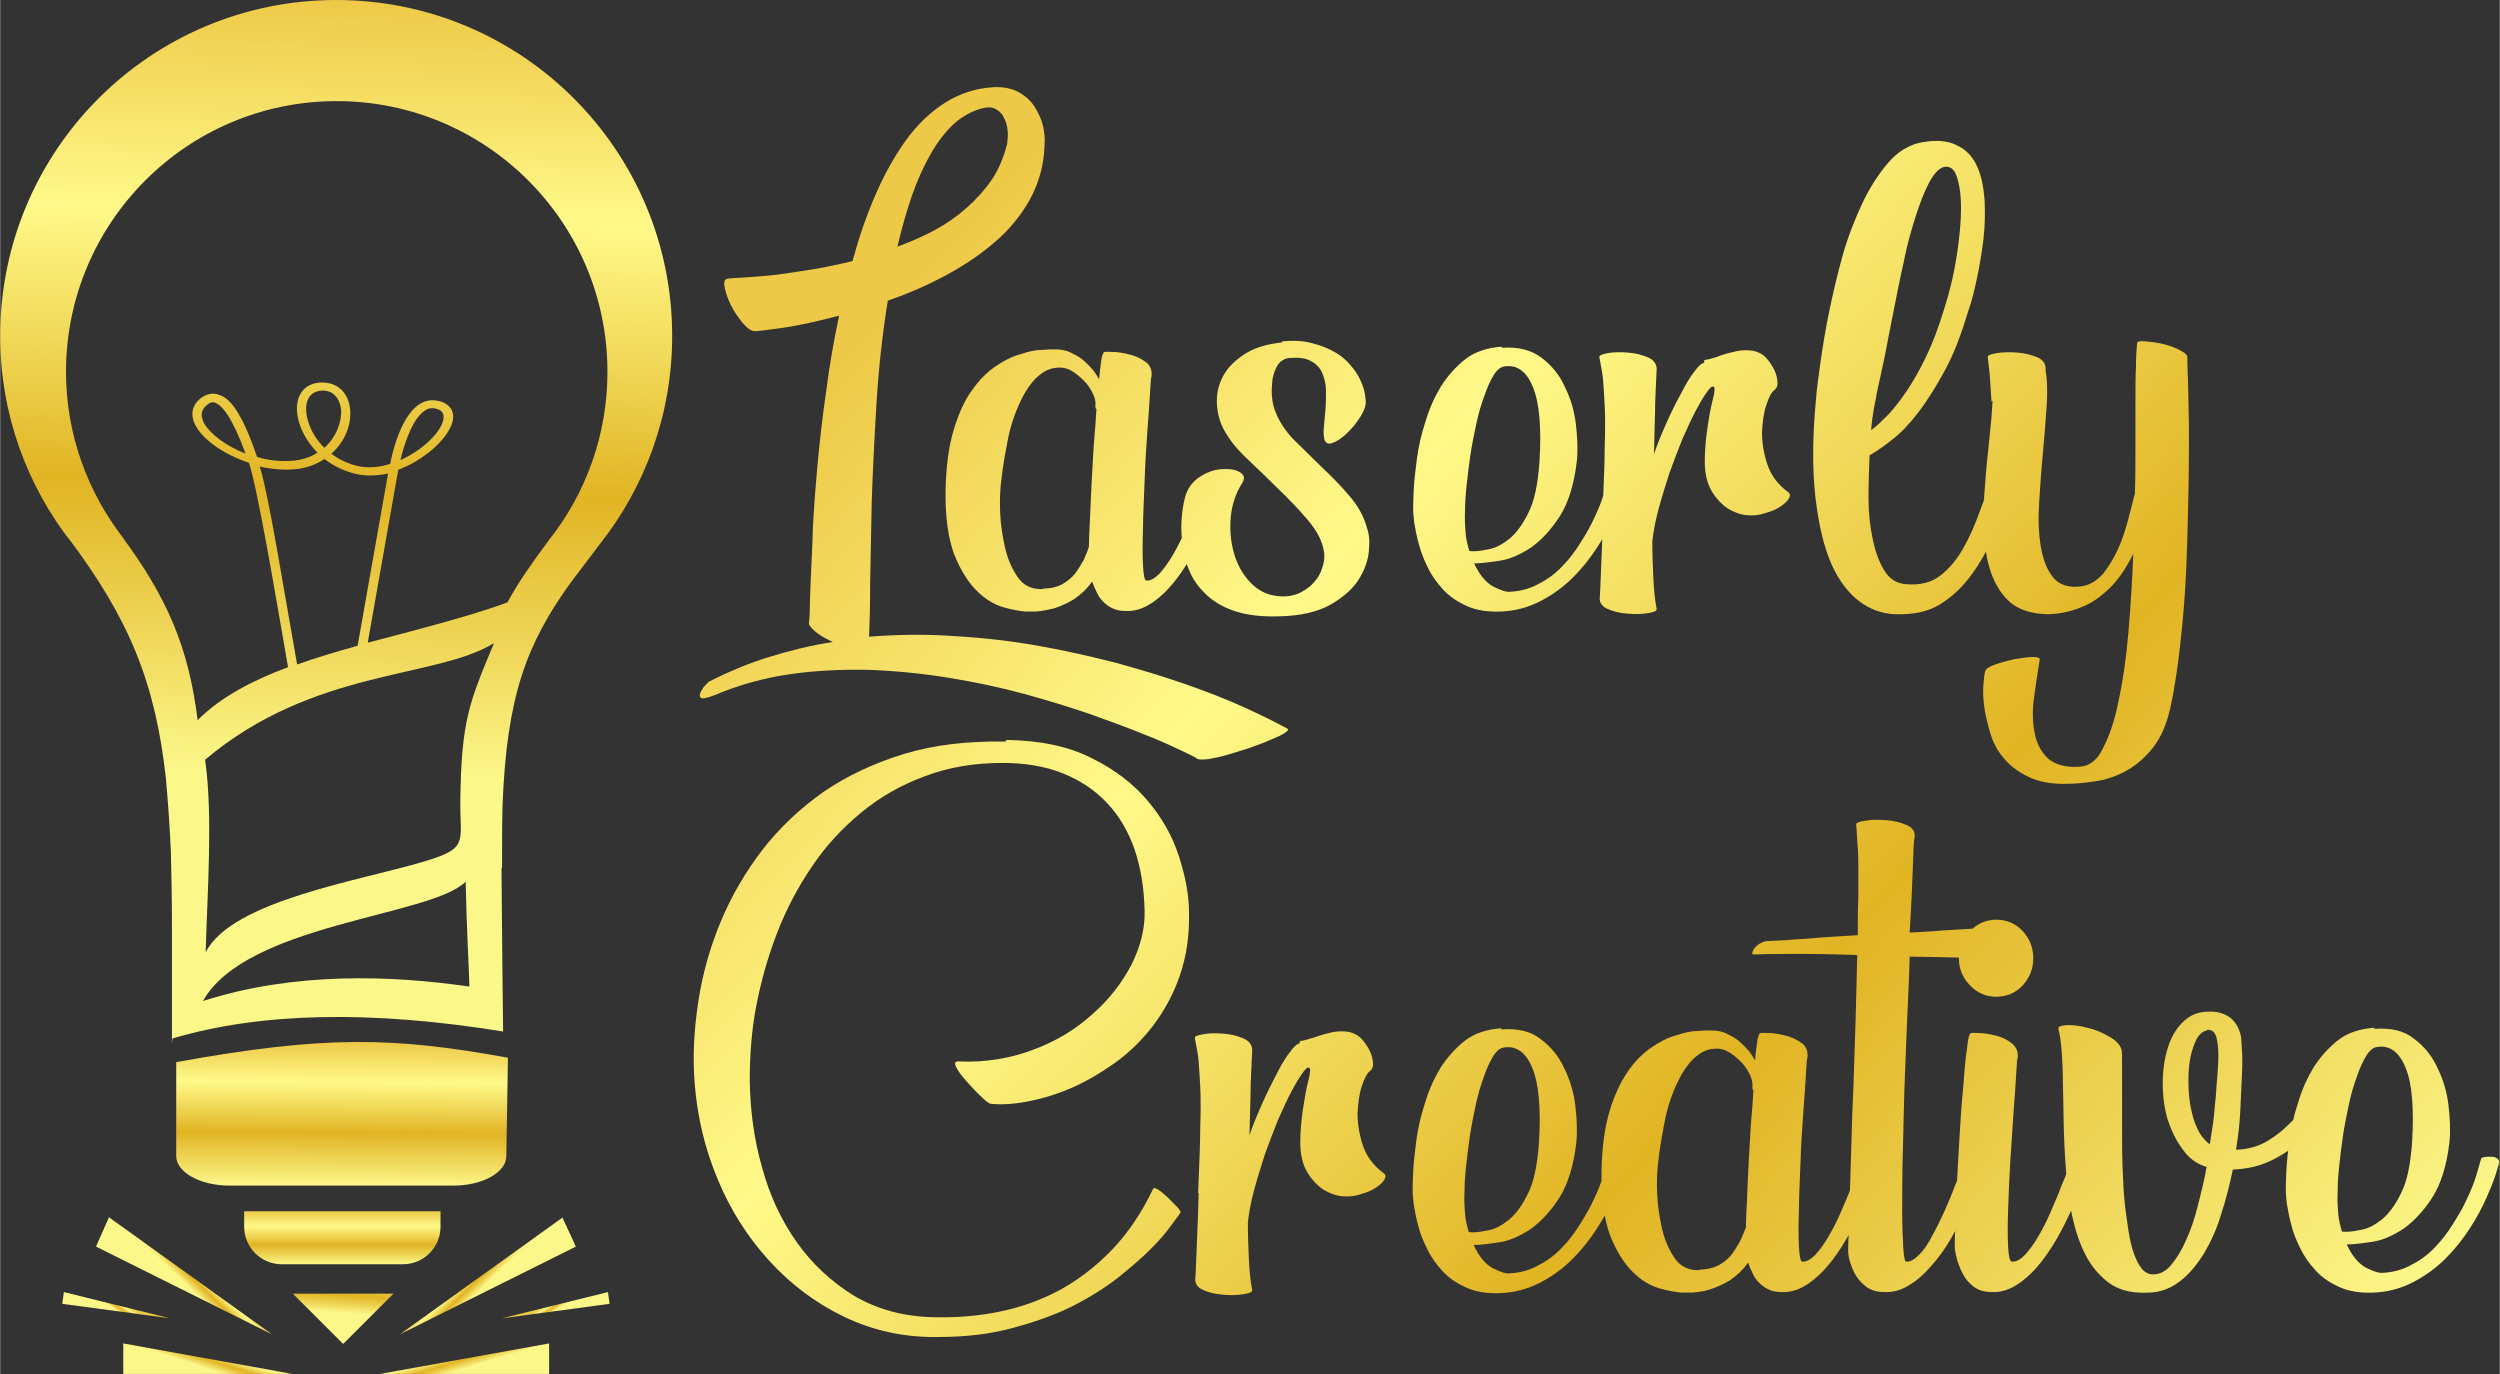 <?xml version="1.0" encoding="UTF-8"?>
<!DOCTYPE svg PUBLIC "-//W3C//DTD SVG 1.1//EN" "http://www.w3.org/Graphics/SVG/1.1/DTD/svg11.dtd">
<!-- Creator: CorelDRAW 2021 (64-Bit) -->
<svg xmlns="http://www.w3.org/2000/svg" xml:space="preserve" width="8.467mm" height="4.655mm" version="1.1" style="shape-rendering:geometricPrecision; text-rendering:geometricPrecision; image-rendering:optimizeQuality; fill-rule:evenodd; clip-rule:evenodd"
viewBox="0 0 46.72 25.69"
 xmlns:xlink="http://www.w3.org/1999/xlink"
 xmlns:xodm="http://www.corel.com/coreldraw/odm/2003">
 <rect x="0" y="0" width="46.72" height="25.69" fill="#333333" stroke="none"/>
 <defs>
  <style type="text/css">
   <![CDATA[
    .fil3 {fill:url(#id0)}
    .fil4 {fill:url(#id1)}
    .fil2 {fill:url(#id2)}
    .fil9 {fill:url(#id3);fill-rule:nonzero}
    .fil8 {fill:url(#id4);fill-rule:nonzero}
    .fil7 {fill:url(#id5);fill-rule:nonzero}
    .fil5 {fill:url(#id6);fill-rule:nonzero}
    .fil10 {fill:url(#id7);fill-rule:nonzero}
    .fil6 {fill:url(#id8);fill-rule:nonzero}
    .fil11 {fill:url(#id9);fill-rule:nonzero}
    .fil1 {fill:url(#id10);fill-rule:nonzero}
    .fil0 {fill:url(#id11);fill-rule:nonzero}
   ]]>
  </style>
  <linearGradient id="id0" gradientUnits="userSpaceOnUse" x1="6.4" y1="19.48" x2="6.38" y2="22.16">
   <stop offset="0" style="stop-opacity:1; stop-color:#EEC947"/>
   <stop offset="0.141" style="stop-opacity:1; stop-color:#F6E168"/>
   <stop offset="0.278" style="stop-opacity:1; stop-color:#FFF989"/>
   <stop offset="0.459" style="stop-opacity:1; stop-color:#F0D756"/>
   <stop offset="0.631" style="stop-opacity:1; stop-color:#E1B423"/>
   <stop offset="0.82" style="stop-opacity:1; stop-color:#EED556"/>
   <stop offset="1" style="stop-opacity:1; stop-color:#FCF789"/>
  </linearGradient>
  <linearGradient id="id1" gradientUnits="userSpaceOnUse" xlink:href="#id0" x1="6.4" y1="22.64" x2="6.4" y2="23.63">
  </linearGradient>
  <linearGradient id="id2" gradientUnits="userSpaceOnUse" xlink:href="#id0" x1="6.28" y1="0" x2="5.75" y2="14.43">
  </linearGradient>
  <linearGradient id="id3" gradientUnits="userSpaceOnUse" xlink:href="#id0" x1="8.87" y1="23.57" x2="9.19" y2="23.9">
  </linearGradient>
  <linearGradient id="id4" gradientUnits="userSpaceOnUse" xlink:href="#id0" x1="2.2" y1="24.28" x2="2.09" y2="24.44">
  </linearGradient>
  <linearGradient id="id5" gradientUnits="userSpaceOnUse" xlink:href="#id0" x1="3.88" y1="25.11" x2="3.74" y2="25.54">
  </linearGradient>
  <linearGradient id="id6" gradientUnits="userSpaceOnUse" xlink:href="#id0" x1="6.4" y1="23.63" x2="6.34" y2="24.54">
  </linearGradient>
  <linearGradient id="id7" gradientUnits="userSpaceOnUse" xlink:href="#id0" x1="8.68" y1="25.11" x2="8.81" y2="25.54">
  </linearGradient>
  <linearGradient id="id8" gradientUnits="userSpaceOnUse" xlink:href="#id0" x1="3.68" y1="23.57" x2="3.36" y2="23.9">
  </linearGradient>
  <linearGradient id="id9" gradientUnits="userSpaceOnUse" xlink:href="#id0" x1="10.35" y1="24.28" x2="10.46" y2="24.44">
  </linearGradient>
  <linearGradient id="id10" gradientUnits="userSpaceOnUse" xlink:href="#id0" x1="20.44" y1="1.63" x2="45.1" y2="24.19">
  </linearGradient>
  <linearGradient id="id11" gradientUnits="userSpaceOnUse" xlink:href="#id0" x1="20.44" y1="1.63" x2="45.1" y2="24.19">
  </linearGradient>
 </defs>
 <g id="Layer_x0020_1">
  <g id="_2580697251104">
   <path class="fil0" d="M13.23 12.75c0.37,-0.19 0.75,-0.35 1.14,-0.47 0.39,-0.12 0.79,-0.22 1.19,-0.28 -0.1,-0.05 -0.2,-0.1 -0.28,-0.16 -0.08,-0.06 -0.14,-0.12 -0.17,-0.18 0.01,0.02 0.01,-0.05 0.02,-0.2 0,-0.15 0.01,-0.36 0.02,-0.63 0.01,-0.27 0.03,-0.59 0.04,-0.97 0.02,-0.38 0.05,-0.78 0.09,-1.21 0.04,-0.43 0.09,-0.88 0.16,-1.35 0.06,-0.47 0.14,-0.93 0.24,-1.4 -0.42,0.11 -0.78,0.19 -1.07,0.23 -0.29,0.04 -0.46,0.06 -0.5,0.06 -0.07,0 -0.14,-0.05 -0.23,-0.15 -0.08,-0.1 -0.16,-0.21 -0.22,-0.33 -0.06,-0.12 -0.1,-0.24 -0.12,-0.34 -0.02,-0.1 0,-0.16 0.06,-0.16 0.03,-0.01 0.11,-0.01 0.25,-0.02 0.14,-0.01 0.31,-0.02 0.52,-0.04 0.21,-0.02 0.45,-0.06 0.72,-0.1 0.27,-0.04 0.55,-0.1 0.84,-0.17 0.12,-0.44 0.26,-0.85 0.43,-1.24 0.17,-0.39 0.36,-0.73 0.57,-1.02 0.21,-0.29 0.46,-0.53 0.73,-0.7 0.27,-0.17 0.57,-0.27 0.9,-0.29 0.18,-0.01 0.34,0.02 0.47,0.09 0.13,0.07 0.23,0.16 0.3,0.27 0.07,0.11 0.13,0.23 0.16,0.36 0.03,0.13 0.04,0.25 0.03,0.36 -0.01,0.38 -0.11,0.72 -0.28,1.03 -0.17,0.3 -0.4,0.58 -0.68,0.81 -0.28,0.24 -0.59,0.44 -0.93,0.62 -0.34,0.18 -0.69,0.33 -1.04,0.45 -0.1,0.62 -0.17,1.25 -0.21,1.9 -0.04,0.65 -0.07,1.26 -0.09,1.84 -0.01,0.58 -0.02,1.09 -0.03,1.54 -0,0.45 -0.01,0.79 -0.02,1 0.53,-0.04 1.07,-0.05 1.6,-0.01 0.53,0.03 1.05,0.09 1.56,0.18 0.51,0.09 0.99,0.2 1.46,0.32 0.47,0.13 0.9,0.26 1.3,0.4 0.4,0.14 0.76,0.28 1.09,0.43 0.33,0.15 0.59,0.28 0.81,0.4 0.03,0.01 0.01,0.04 -0.05,0.08 -0.06,0.04 -0.15,0.08 -0.27,0.13 -0.11,0.05 -0.25,0.1 -0.39,0.15 -0.15,0.05 -0.29,0.09 -0.42,0.13 -0.13,0.04 -0.25,0.06 -0.36,0.08 -0.1,0.01 -0.17,0.01 -0.2,-0.01 -0.02,-0.02 -0.12,-0.07 -0.29,-0.15 -0.17,-0.08 -0.4,-0.19 -0.69,-0.3 -0.29,-0.12 -0.62,-0.24 -1.01,-0.38 -0.38,-0.13 -0.8,-0.26 -1.24,-0.38 -0.44,-0.12 -0.91,-0.22 -1.4,-0.3 -0.49,-0.08 -0.99,-0.13 -1.49,-0.15 -0.5,-0.01 -0.99,0.01 -1.48,0.08 -0.49,0.07 -0.96,0.2 -1.41,0.39 -0.13,0.05 -0.22,0.07 -0.25,0.06 -0.03,-0.01 -0.04,-0.04 -0.03,-0.08 0.01,-0.04 0.04,-0.08 0.07,-0.13 0.04,-0.04 0.06,-0.07 0.08,-0.08zm5.14 -10.73c-0.2,0.05 -0.38,0.15 -0.54,0.29 -0.16,0.15 -0.31,0.34 -0.44,0.57 -0.13,0.23 -0.25,0.49 -0.35,0.78 -0.1,0.29 -0.19,0.61 -0.27,0.95 0.24,-0.09 0.48,-0.19 0.7,-0.31 0.22,-0.12 0.42,-0.26 0.6,-0.42 0.18,-0.16 0.34,-0.34 0.47,-0.53 0.13,-0.2 0.22,-0.42 0.28,-0.66 0.01,-0.08 0.02,-0.17 0.01,-0.25 -0.01,-0.09 -0.03,-0.17 -0.07,-0.24 -0.03,-0.07 -0.08,-0.12 -0.15,-0.16 -0.07,-0.04 -0.15,-0.04 -0.24,-0.02zm2.26 4.56c0.04,-0.01 0.12,-0 0.22,0 0.1,0.01 0.21,0.03 0.31,0.06 0.1,0.03 0.19,0.08 0.27,0.14 0.07,0.06 0.1,0.15 0.09,0.25 -0.01,0.02 -0.02,0.13 -0.03,0.33 -0.01,0.2 -0.03,0.44 -0.05,0.72 -0.02,0.28 -0.04,0.59 -0.05,0.91 -0.01,0.32 -0.03,0.62 -0.03,0.89 -0.01,0.27 -0.01,0.5 0,0.69 0.01,0.18 0.03,0.28 0.06,0.28 0.08,0.01 0.16,-0.04 0.25,-0.13 0.08,-0.09 0.17,-0.21 0.25,-0.35 0.08,-0.14 0.16,-0.29 0.23,-0.46 0.07,-0.16 0.14,-0.32 0.19,-0.46 0.06,-0.14 0.1,-0.26 0.13,-0.35 0.03,-0.09 0.05,-0.14 0.06,-0.14 0.01,0 0.03,0 0.06,0 0.03,0 0.07,0.01 0.11,0.01 0.04,0 0.07,0.01 0.1,0.02 0.03,0.01 0.04,0.02 0.04,0.04 0,0.01 -0.02,0.08 -0.06,0.2 -0.04,0.12 -0.1,0.27 -0.17,0.45 -0.07,0.18 -0.16,0.37 -0.27,0.58 -0.11,0.21 -0.23,0.4 -0.36,0.57 -0.13,0.17 -0.28,0.32 -0.44,0.43 -0.16,0.11 -0.33,0.17 -0.51,0.16 -0.1,0 -0.18,-0.02 -0.24,-0.05 -0.07,-0.03 -0.13,-0.08 -0.18,-0.13 -0.05,-0.05 -0.09,-0.11 -0.12,-0.18 -0.03,-0.06 -0.06,-0.13 -0.08,-0.19 -0.1,0.14 -0.22,0.25 -0.34,0.33 -0.13,0.08 -0.25,0.13 -0.37,0.17 -0.12,0.03 -0.23,0.05 -0.33,0.06 -0.1,0 -0.17,0 -0.21,-0 -0.1,-0.01 -0.24,-0.03 -0.41,-0.08 -0.17,-0.05 -0.34,-0.15 -0.5,-0.31 -0.16,-0.16 -0.3,-0.38 -0.42,-0.68 -0.11,-0.3 -0.17,-0.7 -0.16,-1.21 0.01,-0.44 0.06,-0.81 0.15,-1.11 0.09,-0.3 0.2,-0.55 0.34,-0.74 0.13,-0.19 0.28,-0.34 0.44,-0.45 0.16,-0.11 0.32,-0.19 0.47,-0.23 0.15,-0.05 0.28,-0.08 0.4,-0.08 0.11,-0.01 0.2,-0.01 0.25,-0.01 0.11,0 0.21,0.02 0.29,0.06 0.08,0.04 0.16,0.08 0.23,0.14 0.07,0.06 0.13,0.12 0.18,0.18 0.05,0.06 0.09,0.13 0.12,0.18 0.01,-0.15 0.03,-0.26 0.04,-0.35 0.01,-0.08 0.03,-0.13 0.04,-0.14zm-1.13 4.42c0.14,0 0.26,-0.03 0.35,-0.08 0.1,-0.06 0.18,-0.12 0.24,-0.2 0.06,-0.08 0.11,-0.16 0.16,-0.25 0.04,-0.09 0.08,-0.18 0.1,-0.26 0,-0.15 0.01,-0.33 0.02,-0.54 0.01,-0.21 0.02,-0.43 0.03,-0.66 0.01,-0.23 0.03,-0.46 0.04,-0.7 0.02,-0.23 0.04,-0.46 0.05,-0.67 -0.01,0.01 -0.02,-0.01 -0.02,-0.05 0.01,-0.08 -0.01,-0.16 -0.05,-0.24 -0.04,-0.08 -0.09,-0.16 -0.16,-0.23 -0.07,-0.07 -0.14,-0.13 -0.22,-0.18 -0.08,-0.05 -0.16,-0.07 -0.23,-0.07 -0.14,0 -0.26,0.04 -0.37,0.13 -0.11,0.08 -0.2,0.2 -0.28,0.33 -0.08,0.14 -0.15,0.29 -0.21,0.46 -0.06,0.17 -0.1,0.33 -0.13,0.5 -0.03,0.16 -0.06,0.32 -0.08,0.46 -0.02,0.14 -0.03,0.25 -0.04,0.33 -0.01,0.12 -0.02,0.28 -0.01,0.5 0.01,0.22 0.04,0.43 0.09,0.65 0.05,0.22 0.13,0.4 0.24,0.56 0.11,0.16 0.27,0.23 0.47,0.22zm4.46 -4.62c0.22,-0.02 0.41,-0.01 0.58,0.04 0.16,0.04 0.3,0.1 0.42,0.17 0.12,0.07 0.22,0.16 0.29,0.25 0.08,0.09 0.14,0.19 0.18,0.28 0.04,0.09 0.07,0.18 0.08,0.26 0.01,0.08 0.02,0.14 0.01,0.18 -0.01,0.08 -0.06,0.18 -0.13,0.28 -0.07,0.11 -0.16,0.2 -0.24,0.28 -0.09,0.08 -0.17,0.13 -0.25,0.16 -0.08,0.03 -0.13,0 -0.15,-0.07 -0.01,-0.05 -0.02,-0.12 -0.01,-0.22 0.01,-0.1 0.02,-0.21 0.03,-0.33 0.01,-0.12 0.01,-0.24 0.01,-0.36 -0,-0.12 -0.03,-0.23 -0.07,-0.33 -0.04,-0.09 -0.11,-0.17 -0.21,-0.22 -0.1,-0.06 -0.23,-0.07 -0.4,-0.06 -0.1,0.01 -0.17,0.06 -0.22,0.13 -0.05,0.08 -0.08,0.17 -0.1,0.27 -0.01,0.1 -0.02,0.21 -0.01,0.32 0.01,0.11 0.03,0.2 0.06,0.27 0.07,0.19 0.18,0.36 0.34,0.53 0.16,0.16 0.34,0.33 0.52,0.51 0.18,0.17 0.36,0.35 0.52,0.54 0.16,0.18 0.28,0.39 0.34,0.62 0.04,0.11 0.05,0.26 0.03,0.44 -0.02,0.18 -0.09,0.36 -0.2,0.53 -0.12,0.18 -0.3,0.33 -0.53,0.46 -0.24,0.13 -0.55,0.2 -0.94,0.21 -0.32,0.01 -0.59,-0.02 -0.81,-0.09 -0.22,-0.07 -0.4,-0.17 -0.54,-0.3 -0.14,-0.13 -0.25,-0.27 -0.32,-0.43 -0.07,-0.16 -0.12,-0.33 -0.14,-0.49 -0.02,-0.17 -0.03,-0.33 -0.02,-0.48 0.01,-0.16 0.03,-0.29 0.06,-0.41 0.04,-0.18 0.14,-0.31 0.27,-0.4 0.14,-0.09 0.27,-0.14 0.41,-0.15 0.14,-0.01 0.25,0 0.34,0.05 0.09,0.05 0.11,0.11 0.06,0.2 -0.13,0.2 -0.2,0.42 -0.22,0.65 -0.02,0.23 -0,0.46 0.06,0.67 0.06,0.21 0.16,0.39 0.3,0.54 0.14,0.15 0.31,0.24 0.51,0.26 0.14,0.02 0.27,0 0.38,-0.04 0.11,-0.05 0.21,-0.11 0.29,-0.2 0.08,-0.08 0.14,-0.18 0.17,-0.29 0.04,-0.11 0.05,-0.21 0.03,-0.31 -0.03,-0.19 -0.13,-0.38 -0.3,-0.58 -0.17,-0.2 -0.36,-0.4 -0.56,-0.59 -0.2,-0.2 -0.4,-0.39 -0.6,-0.58 -0.2,-0.19 -0.33,-0.37 -0.42,-0.54 -0.08,-0.16 -0.12,-0.34 -0.12,-0.52 0,-0.18 0.05,-0.35 0.14,-0.5 0.09,-0.15 0.23,-0.28 0.41,-0.39 0.18,-0.11 0.4,-0.17 0.67,-0.2zm4.11 0.12c0.3,-0.02 0.54,0.04 0.73,0.18 0.19,0.14 0.34,0.32 0.44,0.54 0.11,0.22 0.18,0.45 0.21,0.7 0.03,0.25 0.04,0.48 0.02,0.69 -0.05,0.44 -0.16,0.79 -0.32,1.04 -0.16,0.25 -0.34,0.44 -0.53,0.58 -0.2,0.13 -0.39,0.22 -0.59,0.25 -0.2,0.03 -0.36,0.05 -0.48,0.05 0.1,0.22 0.23,0.37 0.37,0.44 0.14,0.07 0.24,0.1 0.31,0.09 0.19,-0.01 0.37,-0.06 0.53,-0.15 0.16,-0.08 0.31,-0.19 0.44,-0.33 0.13,-0.13 0.24,-0.28 0.34,-0.44 0.1,-0.16 0.19,-0.31 0.26,-0.47 0.07,-0.15 0.13,-0.29 0.17,-0.43 0.04,-0.13 0.07,-0.24 0.09,-0.31 0.01,-0.03 0.07,-0.04 0.17,-0.04 0.1,0 0.15,0.03 0.17,0.09 0,0.02 -0.02,0.09 -0.06,0.22 -0.04,0.13 -0.1,0.28 -0.18,0.46 -0.08,0.18 -0.18,0.37 -0.31,0.57 -0.13,0.2 -0.28,0.39 -0.45,0.56 -0.17,0.17 -0.37,0.32 -0.6,0.44 -0.23,0.12 -0.48,0.19 -0.75,0.2 -0.24,0.01 -0.45,-0.02 -0.63,-0.1 -0.18,-0.08 -0.33,-0.18 -0.45,-0.31 -0.12,-0.13 -0.22,-0.27 -0.29,-0.42 -0.08,-0.16 -0.13,-0.3 -0.17,-0.45 -0.04,-0.14 -0.06,-0.27 -0.08,-0.38 -0.01,-0.11 -0.02,-0.18 -0.02,-0.22 0,-0.08 0,-0.21 0.01,-0.39 0.01,-0.18 0.03,-0.37 0.06,-0.59 0.03,-0.22 0.08,-0.45 0.16,-0.69 0.07,-0.24 0.17,-0.46 0.29,-0.66 0.13,-0.2 0.28,-0.37 0.46,-0.51 0.18,-0.14 0.41,-0.21 0.67,-0.23zm-0.69 3.03c-0.01,0.16 -0,0.3 0.01,0.43 0.01,0.13 0.04,0.24 0.07,0.34 0.09,0.01 0.2,-0 0.34,-0.03 0.14,-0.02 0.27,-0.09 0.41,-0.2 0.13,-0.11 0.25,-0.27 0.36,-0.5 0.11,-0.22 0.17,-0.53 0.2,-0.93 0.04,-0.64 -0,-1.11 -0.12,-1.4 -0.12,-0.3 -0.3,-0.43 -0.54,-0.39 -0.07,0.01 -0.14,0.07 -0.2,0.17 -0.06,0.1 -0.12,0.23 -0.17,0.38 -0.06,0.16 -0.11,0.33 -0.15,0.52 -0.04,0.19 -0.08,0.38 -0.11,0.58 -0.03,0.2 -0.05,0.38 -0.07,0.56 -0.02,0.18 -0.03,0.33 -0.03,0.46zm4.47 -2.8c0.07,-0.01 0.15,-0.03 0.24,-0.06 0.1,-0.04 0.2,-0.07 0.3,-0.09 0.1,-0.03 0.21,-0.04 0.32,-0.03 0.11,0.01 0.2,0.05 0.28,0.12 0.04,0.04 0.07,0.08 0.11,0.14 0.04,0.06 0.07,0.12 0.09,0.18 0.02,0.06 0.03,0.12 0.03,0.18 -0,0.06 -0.03,0.1 -0.07,0.13 -0.04,0.03 -0.09,0.12 -0.14,0.27 -0.05,0.15 -0.07,0.32 -0.08,0.51 -0,0.19 0.03,0.39 0.1,0.6 0.07,0.21 0.2,0.38 0.39,0.52 0.04,0.03 0.04,0.07 0.01,0.12 -0.03,0.05 -0.08,0.1 -0.16,0.15 -0.07,0.05 -0.17,0.09 -0.28,0.12 -0.11,0.04 -0.23,0.05 -0.34,0.04 -0.12,-0.01 -0.23,-0.05 -0.35,-0.12 -0.11,-0.07 -0.22,-0.18 -0.31,-0.33 -0.09,-0.15 -0.13,-0.34 -0.13,-0.55 0,-0.22 0.02,-0.43 0.05,-0.63 0.03,-0.21 0.06,-0.38 0.1,-0.53 0.04,-0.15 0.04,-0.23 0.02,-0.24 -0.03,-0.02 -0.07,0.01 -0.13,0.1 -0.06,0.08 -0.13,0.2 -0.21,0.35 -0.08,0.15 -0.16,0.33 -0.25,0.53 -0.08,0.2 -0.16,0.41 -0.24,0.63 -0.07,0.22 -0.14,0.44 -0.2,0.66 -0.06,0.22 -0.1,0.43 -0.12,0.62 0,0.26 0.01,0.5 0.02,0.71 0.01,0.21 0.03,0.39 0.06,0.55 0.01,0.04 -0.05,0.06 -0.16,0.08 -0.11,0.02 -0.24,0.02 -0.38,0.01 -0.14,-0.01 -0.27,-0.04 -0.38,-0.09 -0.11,-0.05 -0.16,-0.13 -0.14,-0.24 0,-0.02 0.01,-0.17 0.02,-0.46 0.01,-0.29 0.03,-0.66 0.04,-1.11l-0.01 0c0.02,-0.51 0.04,-0.92 0.04,-1.23 0.01,-0.31 0.01,-0.56 0,-0.75 -0.01,-0.19 -0.02,-0.35 -0.03,-0.48 -0.01,-0.13 -0.04,-0.27 -0.07,-0.43 -0.01,-0.03 0.04,-0.06 0.16,-0.08 0.11,-0.02 0.23,-0.02 0.37,-0.01 0.14,0.01 0.26,0.04 0.38,0.09 0.11,0.05 0.17,0.13 0.16,0.24 -0.01,0.28 -0.03,0.55 -0.03,0.81 -0.01,0.26 -0.01,0.51 -0.02,0.76 0.07,-0.21 0.16,-0.42 0.25,-0.62 0.09,-0.2 0.18,-0.38 0.27,-0.54 0.08,-0.16 0.16,-0.29 0.24,-0.39 0.07,-0.1 0.13,-0.15 0.18,-0.16zm4.07 -4.07c0.27,-0.05 0.49,-0.03 0.66,0.06 0.17,0.08 0.29,0.21 0.37,0.39 0.08,0.17 0.12,0.38 0.14,0.62 0.01,0.24 0.01,0.48 -0.02,0.73 -0.03,0.25 -0.07,0.49 -0.12,0.73 -0.05,0.24 -0.1,0.44 -0.16,0.61 -0.13,0.43 -0.27,0.81 -0.44,1.12 -0.17,0.31 -0.33,0.57 -0.5,0.79 -0.17,0.22 -0.33,0.39 -0.49,0.51 -0.16,0.13 -0.3,0.22 -0.42,0.29 -0.01,0.26 -0.02,0.53 -0.02,0.8 0,0.28 0.03,0.54 0.08,0.77 0.05,0.24 0.12,0.43 0.22,0.59 0.1,0.16 0.24,0.24 0.41,0.25 0.25,0.02 0.46,-0.03 0.63,-0.16 0.17,-0.13 0.31,-0.3 0.43,-0.51 0.12,-0.21 0.22,-0.44 0.31,-0.69 0.09,-0.25 0.18,-0.47 0.27,-0.69 0.02,-0.05 0.06,-0.08 0.11,-0.09 0.05,-0.01 0.1,-0.01 0.16,0 0.05,0.01 0.09,0.04 0.13,0.07 0.03,0.03 0.04,0.07 0.03,0.1 -0.14,0.35 -0.28,0.67 -0.41,0.99 -0.13,0.31 -0.28,0.58 -0.45,0.81 -0.17,0.23 -0.36,0.41 -0.59,0.55 -0.23,0.14 -0.5,0.19 -0.84,0.18 -0.24,-0.01 -0.46,-0.09 -0.66,-0.24 -0.2,-0.15 -0.38,-0.38 -0.52,-0.69 -0.14,-0.32 -0.24,-0.73 -0.3,-1.24 -0.06,-0.51 -0.06,-1.13 0.01,-1.86 0.01,-0.15 0.04,-0.37 0.08,-0.66 0.04,-0.28 0.09,-0.6 0.16,-0.94 0.07,-0.34 0.15,-0.69 0.25,-1.05 0.1,-0.36 0.23,-0.69 0.37,-0.99 0.14,-0.3 0.31,-0.56 0.49,-0.77 0.18,-0.21 0.4,-0.34 0.63,-0.38zm-0.85 4.73c-0.01,0.05 -0.03,0.14 -0.05,0.25 -0.02,0.12 -0.04,0.25 -0.05,0.4 0.1,-0.07 0.2,-0.17 0.32,-0.29 0.11,-0.12 0.23,-0.27 0.35,-0.45 0.12,-0.18 0.24,-0.39 0.36,-0.64 0.12,-0.25 0.23,-0.54 0.33,-0.87 0.11,-0.34 0.19,-0.68 0.24,-1.01 0.05,-0.33 0.08,-0.63 0.08,-0.88 0,-0.25 -0.03,-0.46 -0.08,-0.6 -0.05,-0.15 -0.13,-0.2 -0.24,-0.18 -0.1,0.03 -0.19,0.13 -0.28,0.3 -0.09,0.17 -0.17,0.38 -0.25,0.63 -0.08,0.25 -0.16,0.53 -0.22,0.84 -0.07,0.31 -0.13,0.62 -0.19,0.92 -0.06,0.31 -0.12,0.6 -0.17,0.87 -0.06,0.27 -0.11,0.5 -0.15,0.69zm2.15 0.12c-0.01,-0.17 -0.02,-0.32 -0.03,-0.46 -0.01,-0.14 -0.03,-0.26 -0.04,-0.37 -0.01,-0.04 0.05,-0.06 0.17,-0.08 0.12,-0.02 0.25,-0.02 0.38,-0.01 0.14,0.01 0.26,0.04 0.38,0.09 0.11,0.05 0.16,0.13 0.15,0.24 0.03,0.17 0.04,0.39 0.02,0.67 -0.02,0.28 -0.04,0.57 -0.07,0.88 -0.03,0.31 -0.05,0.61 -0.07,0.92 -0.02,0.3 -0.01,0.58 0.03,0.82 0.04,0.24 0.11,0.43 0.23,0.58 0.11,0.14 0.29,0.2 0.52,0.17 0.16,-0.02 0.29,-0.1 0.41,-0.23 0.11,-0.14 0.21,-0.3 0.29,-0.48 0.08,-0.18 0.14,-0.37 0.19,-0.56 0.05,-0.19 0.09,-0.35 0.12,-0.47 0.01,-0.32 0.01,-0.62 0.01,-0.92 0,-0.3 0,-0.57 0,-0.81 0,-0.24 0,-0.46 0.01,-0.64 0,-0.18 0.01,-0.33 0.02,-0.43 0,-0.04 0.05,-0.05 0.16,-0.04 0.1,0.01 0.21,0.02 0.33,0.05 0.12,0.03 0.23,0.07 0.32,0.12 0.1,0.05 0.14,0.1 0.13,0.14 0,0.02 0,0.15 0.01,0.38 0.01,0.23 0.01,0.53 0.02,0.9 0,0.37 0,0.78 -0.01,1.24 -0.01,0.46 -0.02,0.93 -0.04,1.41 -0.02,0.48 -0.06,0.95 -0.11,1.4 -0.05,0.45 -0.11,0.86 -0.19,1.22 -0.07,0.3 -0.17,0.54 -0.32,0.73 -0.14,0.18 -0.31,0.33 -0.49,0.43 -0.18,0.1 -0.37,0.17 -0.57,0.2 -0.2,0.03 -0.38,0.05 -0.55,0.05 -0.29,0.01 -0.53,-0.04 -0.72,-0.13 -0.19,-0.09 -0.35,-0.21 -0.47,-0.36 -0.12,-0.14 -0.2,-0.3 -0.25,-0.48 -0.05,-0.17 -0.09,-0.34 -0.11,-0.5 -0.02,-0.16 -0.02,-0.29 -0.01,-0.41 0.01,-0.11 0.02,-0.19 0.03,-0.22 0.01,-0.05 0.08,-0.09 0.19,-0.13 0.11,-0.04 0.23,-0.07 0.36,-0.1 0.13,-0.02 0.24,-0.04 0.34,-0.04 0.1,0 0.14,0.02 0.13,0.05 -0.04,0.25 -0.08,0.5 -0.11,0.74 -0.03,0.24 -0.02,0.46 0.02,0.65 0.04,0.19 0.12,0.34 0.25,0.46 0.13,0.11 0.32,0.17 0.59,0.15 0.18,-0.01 0.33,-0.12 0.44,-0.36 0.12,-0.23 0.22,-0.53 0.29,-0.9 0.08,-0.37 0.14,-0.79 0.18,-1.27 0.04,-0.47 0.07,-0.96 0.09,-1.45 -0.07,0.14 -0.15,0.28 -0.25,0.42 -0.1,0.14 -0.22,0.26 -0.35,0.36 -0.13,0.11 -0.28,0.19 -0.45,0.25 -0.17,0.06 -0.36,0.1 -0.57,0.1 -0.29,-0.01 -0.51,-0.08 -0.68,-0.22 -0.16,-0.14 -0.28,-0.33 -0.36,-0.56 -0.08,-0.23 -0.12,-0.49 -0.13,-0.78 -0.01,-0.29 -0.01,-0.58 0.02,-0.87 0.02,-0.29 0.05,-0.58 0.08,-0.85 0.03,-0.27 0.05,-0.51 0.06,-0.71zm-18.41 6.32c0.63,0.01 1.16,0.12 1.59,0.34 0.43,0.21 0.78,0.48 1.05,0.8 0.27,0.32 0.46,0.66 0.58,1.03 0.12,0.37 0.19,0.72 0.19,1.06 0.01,0.43 -0.05,0.82 -0.17,1.17 -0.12,0.35 -0.29,0.66 -0.5,0.94 -0.21,0.27 -0.45,0.51 -0.72,0.7 -0.27,0.19 -0.54,0.35 -0.82,0.47 -0.28,0.12 -0.55,0.2 -0.82,0.25 -0.26,0.05 -0.49,0.06 -0.68,0.04 -0.02,0 -0.08,-0.04 -0.17,-0.13 -0.09,-0.08 -0.18,-0.18 -0.27,-0.28 -0.09,-0.1 -0.16,-0.19 -0.2,-0.27 -0.04,-0.08 -0.03,-0.12 0.06,-0.11 0.49,0.02 0.96,-0.06 1.38,-0.22 0.43,-0.16 0.79,-0.38 1.1,-0.66 0.31,-0.27 0.55,-0.58 0.73,-0.92 0.17,-0.34 0.26,-0.68 0.25,-1.02 -0.01,-0.42 -0.07,-0.8 -0.19,-1.15 -0.12,-0.34 -0.29,-0.63 -0.52,-0.87 -0.23,-0.24 -0.5,-0.42 -0.83,-0.55 -0.33,-0.13 -0.7,-0.19 -1.12,-0.19 -0.52,0 -1.01,0.08 -1.45,0.25 -0.44,0.16 -0.84,0.39 -1.19,0.68 -0.35,0.29 -0.66,0.62 -0.92,1.01 -0.26,0.38 -0.48,0.8 -0.65,1.24 -0.17,0.44 -0.3,0.9 -0.39,1.37 -0.09,0.47 -0.12,0.94 -0.12,1.4 0.01,0.55 0.08,1.09 0.23,1.61 0.14,0.52 0.36,0.99 0.65,1.4 0.29,0.41 0.65,0.74 1.07,1 0.43,0.25 0.92,0.39 1.49,0.4 0.41,0.01 0.82,-0.02 1.21,-0.1 0.4,-0.08 0.77,-0.21 1.13,-0.4 0.35,-0.19 0.68,-0.44 0.98,-0.75 0.3,-0.31 0.56,-0.69 0.78,-1.15 0.01,-0.02 0.04,-0.02 0.1,0.02 0.06,0.04 0.12,0.09 0.18,0.15 0.06,0.06 0.12,0.12 0.17,0.17 0.05,0.06 0.07,0.09 0.06,0.1 -0.02,0.04 -0.08,0.12 -0.17,0.24 -0.09,0.13 -0.22,0.28 -0.39,0.45 -0.17,0.17 -0.38,0.35 -0.63,0.55 -0.25,0.19 -0.54,0.37 -0.86,0.53 -0.33,0.16 -0.7,0.29 -1.12,0.4 -0.41,0.11 -0.87,0.16 -1.36,0.16 -0.64,0.01 -1.22,-0.12 -1.76,-0.38 -0.54,-0.26 -1,-0.61 -1.4,-1.05 -0.4,-0.44 -0.72,-0.94 -0.96,-1.52 -0.24,-0.57 -0.38,-1.17 -0.43,-1.79 -0.04,-0.51 -0.01,-1.02 0.07,-1.54 0.08,-0.52 0.22,-1.01 0.42,-1.49 0.2,-0.48 0.46,-0.92 0.78,-1.34 0.32,-0.41 0.7,-0.77 1.14,-1.08 0.44,-0.3 0.95,-0.54 1.51,-0.71 0.56,-0.17 1.19,-0.24 1.89,-0.23z"/>
   <path class="fil1" d="M24.29 19.46c0.07,-0.01 0.15,-0.03 0.24,-0.06 0.1,-0.03 0.2,-0.07 0.3,-0.09 0.1,-0.03 0.21,-0.04 0.32,-0.03 0.11,0.01 0.2,0.05 0.28,0.12 0.04,0.04 0.07,0.08 0.11,0.14 0.04,0.06 0.07,0.12 0.09,0.18 0.02,0.06 0.03,0.12 0.03,0.18 -0,0.06 -0.03,0.1 -0.07,0.13 -0.04,0.03 -0.09,0.12 -0.14,0.27 -0.05,0.15 -0.07,0.32 -0.08,0.51 -0,0.19 0.03,0.39 0.1,0.6 0.07,0.21 0.2,0.38 0.39,0.52 0.04,0.03 0.04,0.07 0.01,0.12 -0.03,0.05 -0.08,0.1 -0.16,0.15 -0.07,0.05 -0.17,0.09 -0.28,0.12 -0.11,0.04 -0.23,0.05 -0.34,0.04 -0.12,-0.01 -0.23,-0.05 -0.35,-0.12 -0.11,-0.07 -0.22,-0.18 -0.31,-0.33 -0.09,-0.15 -0.13,-0.34 -0.13,-0.55 0,-0.22 0.02,-0.43 0.05,-0.63 0.03,-0.2 0.06,-0.38 0.1,-0.53 0.04,-0.15 0.04,-0.23 0.02,-0.24 -0.03,-0.02 -0.07,0.01 -0.13,0.1 -0.06,0.08 -0.13,0.2 -0.21,0.35 -0.08,0.15 -0.16,0.33 -0.25,0.53 -0.08,0.2 -0.16,0.41 -0.24,0.63 -0.07,0.22 -0.14,0.44 -0.2,0.66 -0.06,0.22 -0.1,0.43 -0.12,0.62 0,0.26 0.01,0.5 0.02,0.71 0.01,0.21 0.03,0.39 0.06,0.55 0.01,0.04 -0.05,0.06 -0.16,0.08 -0.11,0.02 -0.24,0.02 -0.38,0.01 -0.14,-0.01 -0.27,-0.04 -0.38,-0.09 -0.11,-0.05 -0.16,-0.13 -0.14,-0.24 0,-0.02 0.01,-0.17 0.02,-0.46 0.01,-0.29 0.03,-0.66 0.04,-1.11l-0.01 0c0.02,-0.51 0.04,-0.92 0.04,-1.23 0.01,-0.31 0.01,-0.56 0,-0.75 -0.01,-0.19 -0.02,-0.35 -0.03,-0.48 -0.01,-0.13 -0.04,-0.27 -0.07,-0.43 -0.01,-0.04 0.04,-0.06 0.16,-0.08 0.11,-0.02 0.23,-0.02 0.37,-0.01 0.14,0.01 0.26,0.04 0.38,0.09 0.11,0.05 0.17,0.13 0.16,0.24 -0.01,0.28 -0.03,0.55 -0.03,0.81 -0.01,0.26 -0.01,0.51 -0.02,0.76 0.07,-0.21 0.16,-0.42 0.25,-0.62 0.09,-0.2 0.18,-0.38 0.27,-0.55 0.08,-0.16 0.16,-0.29 0.24,-0.39 0.07,-0.1 0.13,-0.15 0.18,-0.16zm3.77 -0.22c0.3,-0.02 0.54,0.03 0.73,0.18 0.19,0.14 0.34,0.32 0.44,0.54 0.11,0.22 0.18,0.45 0.21,0.7 0.03,0.25 0.04,0.48 0.02,0.69 -0.05,0.44 -0.16,0.79 -0.32,1.04 -0.16,0.25 -0.34,0.44 -0.53,0.58 -0.2,0.13 -0.39,0.22 -0.59,0.25 -0.2,0.03 -0.36,0.05 -0.48,0.05 0.1,0.22 0.23,0.37 0.37,0.44 0.14,0.07 0.24,0.1 0.31,0.09 0.19,-0.01 0.37,-0.06 0.53,-0.15 0.16,-0.08 0.31,-0.19 0.44,-0.33 0.13,-0.13 0.24,-0.28 0.34,-0.44 0.1,-0.16 0.19,-0.31 0.26,-0.47 0.07,-0.15 0.13,-0.29 0.17,-0.43 0.04,-0.13 0.07,-0.24 0.09,-0.31 0.01,-0.03 0.07,-0.04 0.17,-0.04 0.1,0 0.15,0.03 0.17,0.09 0,0.02 -0.02,0.09 -0.06,0.22 -0.04,0.13 -0.1,0.28 -0.18,0.46 -0.08,0.18 -0.18,0.37 -0.31,0.57 -0.13,0.2 -0.28,0.39 -0.45,0.56 -0.17,0.17 -0.37,0.32 -0.6,0.44 -0.23,0.12 -0.48,0.19 -0.75,0.2 -0.24,0.01 -0.45,-0.02 -0.63,-0.1 -0.18,-0.08 -0.33,-0.18 -0.45,-0.31 -0.12,-0.13 -0.22,-0.27 -0.29,-0.42 -0.08,-0.16 -0.14,-0.31 -0.17,-0.45 -0.04,-0.14 -0.06,-0.27 -0.08,-0.38 -0.01,-0.11 -0.02,-0.18 -0.02,-0.22 0,-0.08 0,-0.21 0.01,-0.39 0.01,-0.18 0.03,-0.37 0.06,-0.59 0.03,-0.22 0.08,-0.45 0.16,-0.69 0.07,-0.24 0.17,-0.46 0.29,-0.66 0.13,-0.2 0.28,-0.37 0.46,-0.51 0.18,-0.14 0.41,-0.21 0.67,-0.23zm-0.69 3.02c-0.01,0.16 -0,0.3 0.01,0.43 0.01,0.13 0.04,0.24 0.07,0.34 0.09,0.01 0.2,-0 0.34,-0.03 0.14,-0.02 0.27,-0.09 0.41,-0.2 0.13,-0.11 0.25,-0.27 0.36,-0.5 0.11,-0.22 0.17,-0.53 0.2,-0.93 0.04,-0.64 -0,-1.11 -0.12,-1.4 -0.12,-0.3 -0.3,-0.43 -0.54,-0.39 -0.07,0.01 -0.14,0.07 -0.2,0.17 -0.06,0.1 -0.12,0.23 -0.17,0.38 -0.06,0.16 -0.11,0.33 -0.15,0.52 -0.04,0.19 -0.08,0.38 -0.11,0.58 -0.03,0.2 -0.05,0.38 -0.07,0.56 -0.02,0.18 -0.03,0.33 -0.03,0.46zm5.52 -2.95c0.04,-0.01 0.12,-0 0.22,0 0.1,0.01 0.21,0.03 0.31,0.06 0.1,0.03 0.19,0.08 0.27,0.14 0.07,0.06 0.1,0.15 0.09,0.25 -0.01,0.02 -0.02,0.13 -0.03,0.33 -0.01,0.2 -0.03,0.44 -0.05,0.72 -0.02,0.28 -0.04,0.59 -0.05,0.91 -0.01,0.32 -0.03,0.62 -0.03,0.89 -0.01,0.27 -0.01,0.5 0,0.69 0.01,0.18 0.03,0.28 0.06,0.28 0.08,0.01 0.16,-0.04 0.25,-0.13 0.08,-0.09 0.17,-0.21 0.25,-0.35 0.08,-0.14 0.16,-0.29 0.23,-0.46 0.07,-0.16 0.14,-0.32 0.19,-0.46 0.06,-0.14 0.1,-0.26 0.13,-0.35 0.03,-0.09 0.05,-0.14 0.06,-0.14 0.01,0 0.03,0 0.06,0 0.03,0 0.07,0.01 0.11,0.01 0.04,0 0.07,0.01 0.1,0.02 0.03,0.01 0.04,0.02 0.04,0.04 0,0.01 -0.02,0.08 -0.06,0.2 -0.04,0.12 -0.1,0.27 -0.17,0.45 -0.07,0.18 -0.16,0.37 -0.27,0.58 -0.11,0.21 -0.23,0.4 -0.36,0.57 -0.13,0.17 -0.28,0.32 -0.44,0.43 -0.16,0.11 -0.33,0.17 -0.51,0.16 -0.1,0 -0.18,-0.02 -0.24,-0.05 -0.07,-0.03 -0.13,-0.08 -0.18,-0.13 -0.05,-0.05 -0.09,-0.11 -0.12,-0.18 -0.03,-0.06 -0.06,-0.13 -0.08,-0.19 -0.1,0.14 -0.22,0.25 -0.34,0.33 -0.13,0.08 -0.25,0.13 -0.37,0.17 -0.12,0.04 -0.23,0.05 -0.33,0.06 -0.1,0 -0.17,0 -0.21,-0 -0.1,-0.01 -0.24,-0.03 -0.41,-0.08 -0.17,-0.05 -0.34,-0.15 -0.5,-0.31 -0.16,-0.16 -0.3,-0.38 -0.42,-0.68 -0.11,-0.3 -0.17,-0.7 -0.16,-1.21 0.01,-0.44 0.06,-0.81 0.15,-1.11 0.09,-0.3 0.21,-0.55 0.34,-0.74 0.13,-0.19 0.28,-0.34 0.44,-0.45 0.16,-0.11 0.32,-0.19 0.47,-0.23 0.15,-0.05 0.28,-0.08 0.4,-0.08 0.11,-0.01 0.2,-0.01 0.25,-0.01 0.11,0 0.21,0.02 0.29,0.06 0.08,0.04 0.16,0.08 0.23,0.14 0.07,0.06 0.13,0.12 0.18,0.18 0.05,0.06 0.09,0.13 0.12,0.18 0.01,-0.15 0.03,-0.26 0.04,-0.35 0.01,-0.08 0.03,-0.13 0.04,-0.14zm-1.13 4.42c0.14,0 0.26,-0.03 0.36,-0.08 0.1,-0.06 0.18,-0.12 0.24,-0.2 0.06,-0.08 0.11,-0.16 0.16,-0.25 0.04,-0.09 0.08,-0.18 0.11,-0.26 0,-0.15 0.01,-0.33 0.02,-0.54 0.01,-0.21 0.02,-0.43 0.03,-0.66 0.01,-0.23 0.03,-0.46 0.04,-0.7 0.02,-0.23 0.04,-0.46 0.05,-0.67 -0.01,0.01 -0.02,-0.01 -0.02,-0.05 0.01,-0.08 -0.01,-0.16 -0.05,-0.24 -0.04,-0.08 -0.09,-0.16 -0.16,-0.23 -0.07,-0.07 -0.14,-0.13 -0.22,-0.18 -0.08,-0.05 -0.16,-0.07 -0.23,-0.07 -0.14,0 -0.26,0.04 -0.37,0.13 -0.11,0.08 -0.2,0.2 -0.28,0.33 -0.08,0.14 -0.15,0.29 -0.21,0.46 -0.06,0.17 -0.1,0.33 -0.13,0.5 -0.03,0.16 -0.06,0.32 -0.08,0.46 -0.02,0.14 -0.03,0.25 -0.04,0.33 -0.01,0.12 -0.02,0.28 -0.01,0.5 0.01,0.22 0.04,0.43 0.09,0.65 0.05,0.22 0.13,0.4 0.24,0.56 0.11,0.16 0.27,0.23 0.47,0.22zm5.61 -6.4c0.12,0 0.18,0.03 0.2,0.08 0.01,0.06 0,0.12 -0.04,0.18 -0.04,0.07 -0.1,0.13 -0.17,0.19 -0.07,0.06 -0.13,0.09 -0.18,0.11 -0.02,0.01 -0.07,0.01 -0.16,0.01 -0.08,0 -0.19,-0 -0.32,-0 -0.13,-0 -0.29,-0.01 -0.46,-0.01 -0.17,-0 -0.36,-0.01 -0.55,-0.01 -0.01,0.39 -0.03,0.8 -0.05,1.23 -0.02,0.43 -0.03,0.86 -0.05,1.28 -0.01,0.42 -0.02,0.82 -0.03,1.21 -0.01,0.38 -0.01,0.72 -0.01,1.02 0,0.29 0.01,0.53 0.02,0.7 0.01,0.17 0.03,0.26 0.05,0.26 0.08,0.01 0.16,-0.04 0.25,-0.13 0.09,-0.09 0.17,-0.21 0.24,-0.35 0.08,-0.14 0.15,-0.29 0.23,-0.46 0.07,-0.16 0.14,-0.32 0.19,-0.46 0.06,-0.14 0.1,-0.26 0.14,-0.35 0.04,-0.09 0.06,-0.14 0.07,-0.14 0.01,0 0.03,0 0.06,0 0.03,0 0.07,0.01 0.11,0.01 0.04,0 0.07,0.01 0.1,0.02 0.03,0.01 0.04,0.02 0.04,0.04 0,0.01 -0.02,0.08 -0.06,0.2 -0.04,0.12 -0.1,0.27 -0.17,0.45 -0.07,0.18 -0.16,0.37 -0.27,0.58 -0.11,0.21 -0.23,0.4 -0.37,0.57 -0.14,0.17 -0.28,0.32 -0.45,0.43 -0.16,0.11 -0.33,0.17 -0.52,0.16 -0.13,0 -0.23,-0.03 -0.32,-0.09 -0.08,-0.06 -0.15,-0.13 -0.2,-0.21 -0.05,-0.08 -0.08,-0.16 -0.11,-0.25 -0.03,-0.09 -0.04,-0.16 -0.04,-0.23 0,-0.03 0,-0.13 0.01,-0.31 0,-0.18 0.01,-0.41 0.02,-0.69 0.01,-0.28 0.02,-0.6 0.03,-0.97 0.01,-0.36 0.02,-0.74 0.04,-1.14 0.01,-0.4 0.03,-0.8 0.04,-1.22 0.01,-0.41 0.02,-0.81 0.03,-1.19 -0.35,-0.01 -0.7,-0.02 -1.03,-0.02 -0.33,-0 -0.63,0 -0.89,0.01 -0.04,0 -0.05,-0.01 -0.04,-0.04 0.01,-0.03 0.02,-0.06 0.05,-0.09 0.03,-0.03 0.06,-0.06 0.1,-0.08 0.04,-0.02 0.08,-0.04 0.12,-0.04 0.16,-0.01 0.33,-0.01 0.51,-0.03 0.16,-0.01 0.34,-0.02 0.54,-0.04 0.21,-0.01 0.43,-0.03 0.65,-0.04 0,-0.25 0,-0.49 0.01,-0.71 0,-0.22 0,-0.42 0,-0.6 -0,-0.18 -0.01,-0.33 -0.02,-0.46 -0.01,-0.13 -0.01,-0.23 -0.02,-0.29 -0.01,-0.04 0.05,-0.06 0.17,-0.08 0.12,-0.02 0.25,-0.02 0.39,-0.01 0.14,0.01 0.27,0.04 0.38,0.09 0.12,0.05 0.17,0.13 0.15,0.24 -0.01,0.02 -0.02,0.2 -0.03,0.53 -0.01,0.33 -0.03,0.74 -0.06,1.24 0.22,-0.01 0.43,-0.02 0.63,-0.04 0.2,-0.01 0.37,-0.02 0.52,-0.03 0.15,-0.01 0.27,-0.02 0.37,-0.02 0.09,-0.01 0.14,-0.01 0.15,-0.01zm-0.55 1.98c0.04,-0.01 0.12,-0 0.22,0 0.1,0.01 0.21,0.03 0.31,0.06 0.1,0.03 0.19,0.08 0.26,0.14 0.07,0.06 0.11,0.15 0.1,0.25 -0.01,0.02 -0.02,0.13 -0.03,0.33 -0.01,0.2 -0.03,0.44 -0.05,0.72 -0.02,0.28 -0.04,0.59 -0.06,0.91 -0.02,0.32 -0.03,0.62 -0.04,0.89 -0.01,0.27 -0.01,0.5 0,0.69 0.01,0.18 0.03,0.28 0.07,0.28 0.08,0.01 0.16,-0.04 0.25,-0.13 0.08,-0.09 0.17,-0.21 0.25,-0.35 0.08,-0.14 0.16,-0.29 0.23,-0.46 0.07,-0.16 0.14,-0.32 0.19,-0.46 0.06,-0.14 0.11,-0.26 0.14,-0.35 0.03,-0.09 0.05,-0.14 0.06,-0.14 0.01,0 0.03,0 0.06,0 0.03,0 0.07,0.01 0.11,0.01 0.04,0 0.07,0.01 0.1,0.02 0.03,0.01 0.04,0.02 0.04,0.04 0,0.01 -0.02,0.08 -0.06,0.2 -0.04,0.12 -0.1,0.27 -0.17,0.45 -0.07,0.18 -0.16,0.37 -0.27,0.58 -0.11,0.21 -0.23,0.4 -0.36,0.57 -0.13,0.17 -0.28,0.32 -0.44,0.43 -0.16,0.11 -0.33,0.17 -0.51,0.16 -0.13,0 -0.23,-0.03 -0.32,-0.09 -0.08,-0.06 -0.15,-0.13 -0.2,-0.22 -0.05,-0.08 -0.08,-0.17 -0.11,-0.25 -0.03,-0.09 -0.04,-0.16 -0.05,-0.21 -0.01,-0.03 -0.01,-0.16 0,-0.37 0.01,-0.21 0.02,-0.47 0.03,-0.77 0.01,-0.3 0.03,-0.62 0.05,-0.96 0.02,-0.34 0.04,-0.66 0.07,-0.95 0.02,-0.29 0.04,-0.53 0.07,-0.72 0.02,-0.19 0.04,-0.29 0.07,-0.29zm-0.21 -1.4c0,-0.2 0.07,-0.37 0.21,-0.51 0.14,-0.14 0.3,-0.21 0.49,-0.21 0.19,0 0.36,0.07 0.49,0.21 0.13,0.14 0.2,0.31 0.2,0.51 0,0.2 -0.07,0.37 -0.2,0.51 -0.13,0.14 -0.3,0.21 -0.49,0.21 -0.19,0 -0.36,-0.07 -0.49,-0.21 -0.14,-0.14 -0.21,-0.31 -0.21,-0.51zm1.86 1.32c-0.01,-0.04 0.04,-0.06 0.16,-0.07 0.11,-0 0.24,0.01 0.38,0.05 0.14,0.03 0.28,0.09 0.4,0.16 0.13,0.07 0.21,0.15 0.24,0.25 0.01,0.04 0.01,0.13 0.01,0.27 0,0.14 0,0.31 0,0.52 0,0.2 0,0.43 0,0.68 0,0.25 0,0.5 0.01,0.75 0.01,0.25 0.02,0.5 0.05,0.74 0.03,0.24 0.06,0.45 0.1,0.64 0.04,0.18 0.1,0.33 0.17,0.44 0.07,0.11 0.15,0.16 0.25,0.16 0.13,0 0.24,-0.06 0.34,-0.18 0.1,-0.12 0.2,-0.28 0.28,-0.47 0.09,-0.19 0.16,-0.41 0.22,-0.65 0.06,-0.24 0.12,-0.47 0.16,-0.71 -0.18,-0.05 -0.33,-0.16 -0.45,-0.33 -0.12,-0.16 -0.21,-0.35 -0.28,-0.56 -0.06,-0.21 -0.09,-0.43 -0.09,-0.67 0,-0.23 0.03,-0.45 0.09,-0.65 0.06,-0.2 0.15,-0.36 0.28,-0.49 0.13,-0.13 0.28,-0.2 0.48,-0.2 0.14,-0.01 0.27,0.02 0.38,0.09 0.11,0.07 0.19,0.19 0.23,0.36 0.01,0.04 0.01,0.13 0.02,0.26 0.01,0.13 0.01,0.29 0,0.48 -0.01,0.19 -0.02,0.41 -0.03,0.65 -0.01,0.24 -0.04,0.49 -0.08,0.74 0.24,-0.01 0.45,-0.07 0.63,-0.19 0.19,-0.12 0.34,-0.26 0.48,-0.41 0.13,-0.15 0.24,-0.29 0.32,-0.42 0.08,-0.13 0.13,-0.21 0.16,-0.24 0.07,-0.06 0.13,-0.08 0.18,-0.04 0.05,0.04 0.08,0.12 0.08,0.23 0,0.05 -0.04,0.16 -0.13,0.31 -0.09,0.16 -0.21,0.31 -0.38,0.48 -0.16,0.16 -0.36,0.31 -0.6,0.44 -0.24,0.13 -0.5,0.2 -0.8,0.21 -0.06,0.29 -0.13,0.57 -0.22,0.84 -0.08,0.27 -0.19,0.51 -0.32,0.73 -0.13,0.21 -0.28,0.39 -0.45,0.52 -0.17,0.13 -0.37,0.21 -0.59,0.21 -0.34,0.02 -0.61,-0.06 -0.82,-0.25 -0.21,-0.18 -0.36,-0.42 -0.47,-0.72 -0.11,-0.3 -0.18,-0.64 -0.22,-1.01 -0.04,-0.37 -0.06,-0.75 -0.07,-1.12 -0.01,-0.37 -0.01,-0.72 -0.02,-1.04 -0.01,-0.33 -0.03,-0.59 -0.08,-0.79zm2.78 0.03c-0.07,0.01 -0.14,0.06 -0.19,0.15 -0.05,0.09 -0.09,0.21 -0.12,0.34 -0.03,0.14 -0.04,0.29 -0.04,0.45 0,0.16 0.01,0.32 0.04,0.48 0.03,0.16 0.07,0.3 0.13,0.42 0.06,0.13 0.14,0.22 0.23,0.29 0.04,-0.26 0.08,-0.49 0.09,-0.68 0.02,-0.19 0.03,-0.3 0.03,-0.33 0,-0.05 0.01,-0.14 0.02,-0.26 0.01,-0.13 0.02,-0.26 0.02,-0.39 0,-0.13 -0.01,-0.25 -0.04,-0.35 -0.03,-0.1 -0.09,-0.14 -0.18,-0.13zm3.13 -0.03c0.3,-0.02 0.54,0.03 0.73,0.18 0.19,0.14 0.34,0.32 0.44,0.54 0.11,0.22 0.18,0.45 0.21,0.7 0.03,0.25 0.04,0.48 0.02,0.69 -0.05,0.44 -0.16,0.79 -0.32,1.04 -0.16,0.25 -0.34,0.44 -0.53,0.58 -0.2,0.13 -0.39,0.22 -0.59,0.25 -0.2,0.03 -0.36,0.05 -0.48,0.05 0.1,0.22 0.23,0.37 0.37,0.44 0.14,0.07 0.24,0.1 0.31,0.09 0.19,-0.01 0.37,-0.06 0.53,-0.15 0.16,-0.08 0.31,-0.19 0.44,-0.33 0.13,-0.13 0.24,-0.28 0.34,-0.44 0.1,-0.16 0.19,-0.31 0.26,-0.47 0.07,-0.15 0.13,-0.29 0.17,-0.43 0.04,-0.13 0.07,-0.24 0.09,-0.31 0.01,-0.03 0.07,-0.04 0.17,-0.04 0.1,0 0.15,0.03 0.17,0.09 0,0.02 -0.02,0.09 -0.06,0.22 -0.04,0.13 -0.1,0.28 -0.18,0.46 -0.08,0.18 -0.18,0.37 -0.31,0.57 -0.13,0.2 -0.28,0.39 -0.45,0.56 -0.17,0.17 -0.37,0.32 -0.6,0.44 -0.23,0.12 -0.48,0.19 -0.75,0.2 -0.24,0.01 -0.45,-0.02 -0.63,-0.1 -0.18,-0.08 -0.33,-0.18 -0.45,-0.31 -0.12,-0.13 -0.22,-0.27 -0.29,-0.42 -0.08,-0.16 -0.14,-0.31 -0.17,-0.45 -0.04,-0.14 -0.06,-0.27 -0.08,-0.38 -0.01,-0.11 -0.02,-0.18 -0.02,-0.22 0,-0.08 0,-0.21 0.01,-0.39 0.01,-0.18 0.03,-0.37 0.06,-0.59 0.03,-0.22 0.08,-0.45 0.16,-0.69 0.07,-0.24 0.17,-0.46 0.29,-0.66 0.13,-0.2 0.28,-0.37 0.46,-0.51 0.18,-0.14 0.41,-0.21 0.67,-0.23zm-0.69 3.02c-0.01,0.16 -0,0.3 0.01,0.43 0.01,0.13 0.04,0.24 0.07,0.34 0.09,0.01 0.2,-0 0.34,-0.03 0.14,-0.02 0.27,-0.09 0.41,-0.2 0.13,-0.11 0.25,-0.27 0.36,-0.5 0.11,-0.22 0.17,-0.53 0.2,-0.93 0.04,-0.64 -0,-1.11 -0.12,-1.4 -0.12,-0.3 -0.3,-0.43 -0.54,-0.39 -0.07,0.01 -0.14,0.07 -0.2,0.17 -0.06,0.1 -0.12,0.23 -0.17,0.38 -0.06,0.16 -0.11,0.33 -0.15,0.52 -0.04,0.19 -0.08,0.38 -0.11,0.58 -0.03,0.2 -0.05,0.38 -0.07,0.56 -0.02,0.18 -0.03,0.33 -0.03,0.46z"/>
   <path class="fil2" d="M1.26 10.04c0.03,0.04 0.05,0.07 0.08,0.11 -0.84,-1.07 -1.34,-2.41 -1.34,-3.87 0,-3.47 2.81,-6.28 6.28,-6.28 3.47,0 6.28,2.81 6.28,6.28 0,1.47 -0.51,2.83 -1.36,3.9l-0.07 0.09 0.01 -0.01 -0.03 0.04c-0.16,0.21 -0.31,0.41 -0.44,0.58 -0.84,1.16 -1.2,2.14 -1.28,4.15 -0.01,0.34 -0.01,0.72 -0.01,1.15 0,0.02 -0,0.04 -0.01,0.06l0 0.01 -0 0.01c0.01,1.23 0.02,2.24 0.03,3.02 -2.47,-0.4 -4.53,-0.36 -6.18,0.13 -0,0.03 -0.01,0.07 -0.01,0.1l0 0.01 0 -0.01c-0,0.02 -0,0.03 -0,0.05l0 -0.12c0,-0.01 0,-0.02 0,-0.03l0 -0.02c-0,-0.23 -0,-0.5 0,-0.81l0 -1.3c0,-0.49 -0.01,-0.94 -0.02,-1.36 -0.02,-0.44 -0.05,-0.89 -0.09,-1.33l-0 -0.02 0 -0c-0.2,-1.82 -0.69,-3 -1.83,-4.52zm4.46 -2.45c0.01,-0.11 0.07,-0.29 0.32,-0.29 0.26,0.01 0.32,0.25 0.33,0.35 0.02,0.22 -0.08,0.51 -0.31,0.72 -0.25,-0.24 -0.36,-0.56 -0.34,-0.79zm1.76 1.01c0.07,-0.3 0.24,-0.83 0.5,-0.95 0.04,-0.02 0.07,-0.02 0.11,-0.02 0.03,0 0.06,0.01 0.09,0.02 0.04,0.01 0.15,0.06 0.09,0.24 -0.08,0.24 -0.41,0.54 -0.79,0.71zm-2.89 -0.12c-0.36,-0.14 -0.66,-0.36 -0.78,-0.57 -0.08,-0.15 -0.05,-0.27 0.08,-0.36 0.04,-0.03 0.07,-0.03 0.09,-0.03 0.01,0 0.03,0 0.04,0.01 0.12,0.04 0.31,0.25 0.57,0.96zm0.96 3.94c-0.24,-1.33 -0.53,-3.18 -0.7,-3.7 0.22,0.05 0.45,0.07 0.67,0.05 0.21,-0.02 0.39,-0.09 0.54,-0.19 0.17,0.13 0.39,0.24 0.64,0.29 0.18,0.03 0.37,0.02 0.55,-0.02l-0.57 3.22c-0.39,0.11 -0.77,0.22 -1.13,0.35zm1.32 -0.41l0.57 -3.23c0.48,-0.18 0.89,-0.55 1,-0.85 0.07,-0.2 0,-0.35 -0.19,-0.42 -0.12,-0.04 -0.24,-0.04 -0.35,0.01 -0.42,0.19 -0.59,1.03 -0.61,1.15 -0.19,0.06 -0.38,0.08 -0.56,0.05 -0.21,-0.04 -0.4,-0.13 -0.54,-0.24 0.25,-0.22 0.38,-0.54 0.35,-0.83 -0.03,-0.3 -0.22,-0.49 -0.5,-0.5 -0.28,-0.01 -0.46,0.15 -0.49,0.41 -0.03,0.26 0.1,0.62 0.38,0.9 -0.12,0.08 -0.27,0.13 -0.44,0.15 -0.23,0.02 -0.47,-0 -0.69,-0.07 -0.35,-1.04 -0.6,-1.12 -0.71,-1.16 -0.07,-0.03 -0.18,-0.04 -0.31,0.04 -0.19,0.13 -0.24,0.32 -0.13,0.53 0.14,0.27 0.54,0.55 1,0.7 0.17,0.53 0.49,2.44 0.73,3.82 -0.67,0.25 -1.26,0.56 -1.69,0.99 -0.17,-1.37 -0.57,-2.3 -1.45,-3.48 0.02,0.03 0.04,0.06 0.07,0.09 -0.67,-0.86 -1.08,-1.94 -1.08,-3.12 0,-2.79 2.26,-5.06 5.06,-5.06 2.79,0 5.06,2.26 5.06,5.06 0,1.19 -0.41,2.28 -1.09,3.14 -0.32,0.43 -0.58,0.8 -0.78,1.17 -0.52,0.19 -1.1,0.35 -1.69,0.51 -0.3,0.08 -0.61,0.16 -0.91,0.24zm1.9 6.43c-1.46,-0.21 -3.26,-0.28 -4.98,0.27 0.81,-1.45 4.26,-1.58 4.91,-2.23 0.02,0.95 0.06,1.57 0.07,1.96zm-0.17 -3.48c0.02,-1.48 0.16,-1.82 0.63,-2.94 -1.08,0.67 -3.38,0.47 -5.4,2.18 0.15,1.07 0.04,2.48 0.01,3.6 0.49,-0.97 2.9,-1.34 4.09,-1.7 0.84,-0.25 0.66,-0.36 0.67,-1.14z"/>
   <path class="fil3" d="M3.3 19.85c2.77,-0.5 4.05,-0.47 6.19,-0.08l-0.03 1.84c-0,0.3 -0.44,0.55 -0.99,0.55l-4.19 0c-0.54,0 -0.99,-0.25 -0.99,-0.55 0,-0.59 0,-1.17 0,-1.76z"/>
   <path class="fil4" d="M4.56 22.64l3.67 0 0 0.29c0,0.38 -0.31,0.7 -0.7,0.7l-2.27 0c-0.38,0 -0.7,-0.31 -0.7,-0.7l0 -0.29z"/>
   <path class="fil5" d="M5.46 24.18l1.89 0 -0.94 0.94 -0.94 -0.94zm0.94 0m0.47 0.47m-0.94 -0"/>
   <path class="fil6" d="M2.03 22.75l3.05 2.19 -3.29 -1.64 0.24 -0.54zm1.52 1.09m-0.12 0.27m-1.52 -1.09"/>
   <path class="fil7" d="M2.3 25.11l3.16 0.57 -3.16 0 0 -0.57zm1.58 0.29m0 0.29m-1.58 -0.29"/>
   <path class="fil8" d="M1.19 24.15l1.98 0.49 -2.01 -0.27 0.03 -0.22zm0.99 0.25m-0.02 0.11m-0.99 -0.25"/>
   <path class="fil9" d="M10.52 22.75l-3.05 2.19 3.29 -1.64 -0.25 -0.54zm-1.52 1.09m0.12 0.27m1.52 -1.09"/>
   <path class="fil10" d="M10.26 25.11l-3.16 0.57 3.16 0 0 -0.57zm-1.58 0.29m0 0.29m1.58 -0.29"/>
   <path class="fil11" d="M11.36 24.15l-1.98 0.49 2.01 -0.27 -0.03 -0.22zm-0.99 0.25m0.01 0.11m0.99 -0.25"/>
  </g>
 </g>
</svg>
